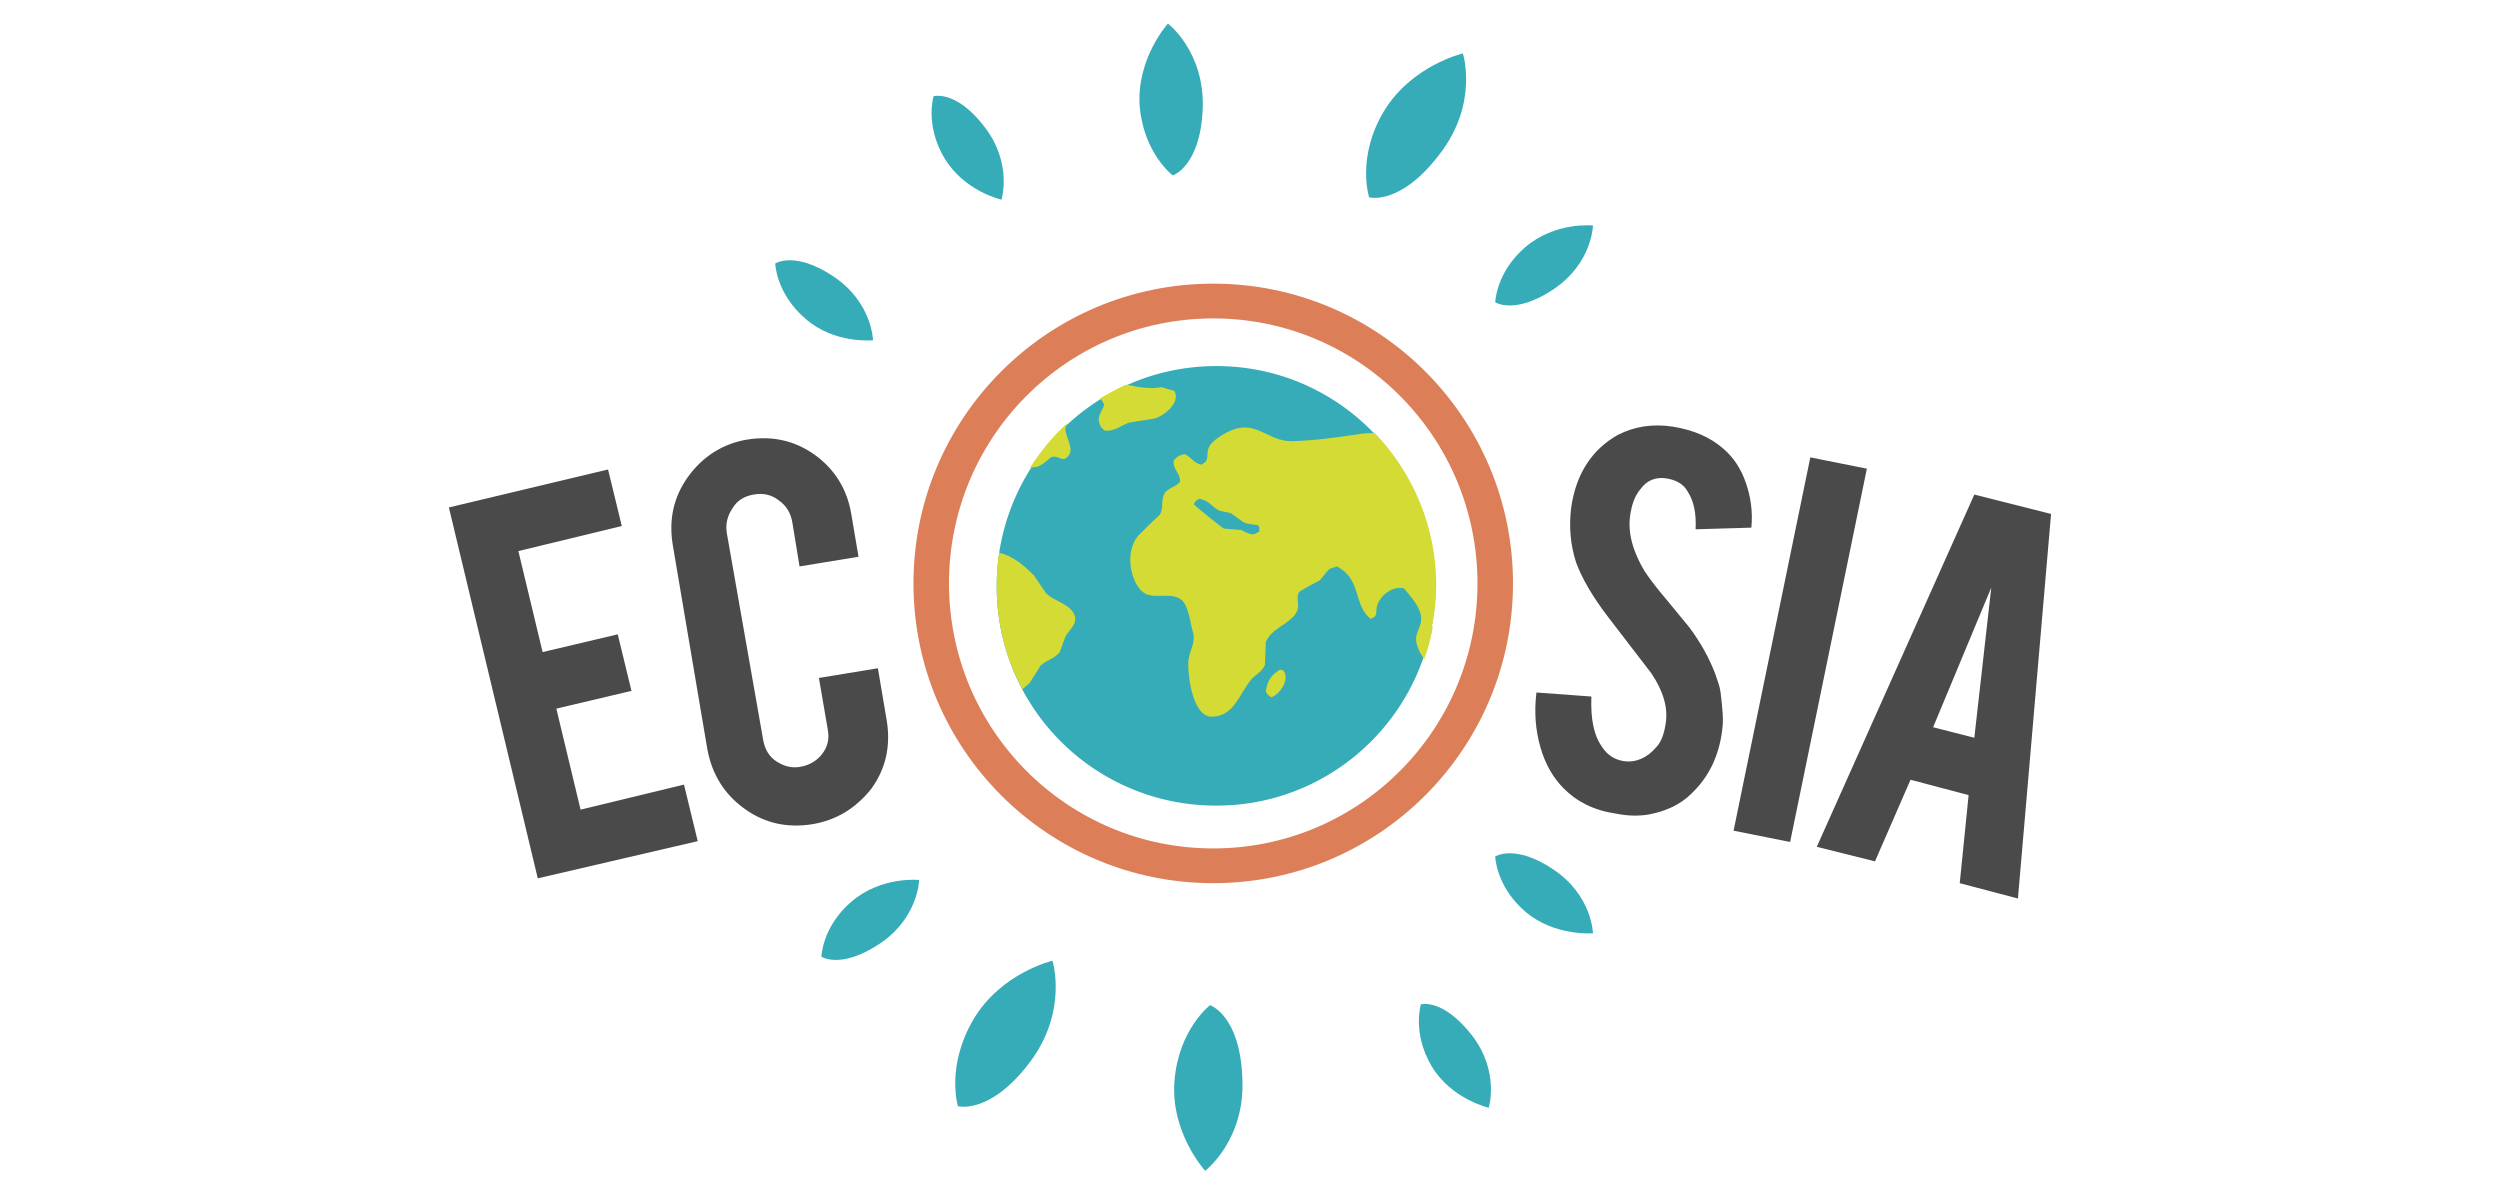 <svg xmlns="http://www.w3.org/2000/svg" viewBox="0 196.5 273.011 130.421">
  <path d="M169.638 291.446c-4.235-2.824-6.356-1.41-6.356-1.41s.088 3.265 3.265 6 7.41 2.382 7.41 2.382-.087-4.147-4.323-6.97zm-63.352 16.412c-3 5.118-1.677 9.44-1.677 9.44s3.44.97 7.765-4.676 2.56-11.206 2.56-11.206-5.647 1.323-8.647 6.44zm-13.324-12.882c-3.176 2.735-3.265 6-3.265 6s2.117 1.41 6.356-1.41 4.323-6.97 4.323-6.97-4.146-.44-7.41 2.383zm39.176 11.294s-3.44 2.647-3.882 8.294 3.353 9.794 3.353 9.794 4.412-3.353 4.06-10.147c-.264-6.882-3.53-7.94-3.53-7.94zm23.03-.088s-.97 3.088 1.147 6.706 6.26 4.588 6.26 4.588 1.235-3.97-1.853-7.94c-3.177-4.06-5.56-3.353-5.56-3.353zm14.47-78.087c4.236-2.824 4.324-6.97 4.324-6.97s-4.147-.44-7.412 2.382c-3.176 2.735-3.265 6-3.265 6s2.118 1.41 6.356-1.41zm-74.3 5.56s-.088-4.147-4.323-6.97-6.356-1.41-6.356-1.41.088 3.265 3.265 6c3.176 2.823 7.41 2.382 7.41 2.382zm14.03-15.35s1.235-3.97-1.853-7.945c-3.088-4.058-5.56-3.353-5.56-3.353s-.97 3.088 1.147 6.706c2.202 3.706 6.265 4.588 6.265 4.588zm47.823-4.94c4.323-5.56 2.56-11.03 2.56-11.03s-5.647 1.324-8.647 6.356-1.588 9.353-1.588 9.353 3.352.97 7.676-4.676zm-25.853-4.94c.265-6.265-3.794-9.353-3.794-9.353s-3.44 3.794-3.088 9c.44 5.206 3.617 7.584 3.617 7.584s3-.97 3.265-7.235z" fill="#36acb8"/>
  <path d="M132.49 227.476c-18.088 0-32.735 14.647-32.735 32.735s14.647 32.735 32.735 32.735 32.735-14.647 32.735-32.735-14.647-32.735-32.735-32.735zm0 61.676c-15.97 0-28.856-12.97-28.856-28.94s12.882-28.94 28.856-28.94 28.856 12.97 28.856 28.94-12.882 28.94-28.856 28.94z" fill="#dc7e58"/>
  <path d="M132.844 236.476c-13.327 0-24 10.853-24 24a23.91 23.91 0 0 0 23.999 24c13.235 0 23.908-10.765 23.908-24s-10.676-24-23.908-24z" fill="#36acb8"/>
  <path d="M58.727 292.416l-9.706-40.5 17.382-4.147 1.5 6.176-11.294 2.736 2.647 11.03 8.205-1.94 1.5 6.176-8.205 1.94 2.647 11.03 11.293-2.736 1.5 6.177-17.47 4.06zm30-5.912c-2.735.44-5.206-.088-7.41-1.676s-3.53-3.706-4.06-6.44l-3.794-22.41c-.44-2.735.088-5.206 1.676-7.412s3.794-3.618 6.44-4.06c2.735-.44 5.206.088 7.412 1.676s3.53 3.794 3.97 6.44l.794 4.677-6.44 1.058-.795-4.852c-.176-.97-.614-1.765-1.5-2.383-.795-.614-1.676-.795-2.735-.614-.975.176-1.765.614-2.294 1.5-.53.795-.795 1.676-.614 2.735l3.97 22.588c.18.97.614 1.765 1.41 2.294s1.676.795 2.647.614 1.765-.614 2.382-1.41.795-1.677.614-2.647l-.97-5.647 6.44-1.06.97 5.735c.44 2.735-.088 5.206-1.676 7.412-1.677 2.118-3.795 3.442-6.442 3.882zm99.352-10.323c-.353 2.912-1.5 5.206-3.353 6.97-1.235 1.236-2.823 1.942-4.676 2.295-1.06.176-2.206.176-3.53-.088-2.47-.353-4.324-1.324-5.735-2.735-1.147-1.147-2.03-2.647-2.56-4.5s-.706-3.794-.44-6l6 .44c-.088 2.47.264 4.235 1.147 5.47.614.97 1.41 1.41 2.383 1.588 1.324.18 2.56-.353 3.53-1.5.53-.53.882-1.41 1.06-2.647.264-1.676-.265-3.528-1.588-5.47l-4.677-6.088c-1.764-2.294-2.91-4.323-3.528-6-.614-1.94-.795-3.882-.53-6 .53-3.705 2.295-6.356 5.118-7.94 1.765-.882 3.707-1.235 6-.882 2.206.353 4.06 1.147 5.47 2.382 1.147.97 1.942 2.206 2.47 3.705s.795 3.177.614 4.94l-6.088.18c.088-1.677-.176-3.09-.882-4.147-.44-.795-1.235-1.235-2.294-1.41-1.147-.176-2.117.18-2.824 1.147-.614.706-.97 1.676-1.147 2.912-.265 1.853.265 3.882 1.588 6.088.53.795 1.324 1.853 2.383 3.09l2.47 3c1.324 1.765 2.206 3.44 2.824 5.03.265.795.53 1.41.614 2.117.176 1.587.352 2.91.176 4.058zm7.412 12.265l-6.177-1.235 8.38-40.765 6.176 1.235-8.38 40.765zm13.147-6.794l-3.882 8.912-6.356-1.588 17.205-38.47 8.38 2.117-3.618 42-6.356-1.676.97-9.618zm8.823-21l-6.356 15.265 4.5 1.147 1.853-16.412z" fill="#4a4a4a"/>
  <path d="M156.226 265.24c0 .176 0 .353.088.53.088-.265.088-.53.176-.882-.176.088-.176.264-.264.353zm-16.5 4.41c-.794.53-1.323 1.06-1.5 2.383.18.265.265.442.614.614.97-.352 2.03-1.94 1.324-2.91-.18-.09-.265-.09-.44-.09zm-11.47-30.44c-.44-.176-.97-.265-1.41-.44-1.147.265-2.558 0-3.882-.265-.97.44-1.94.97-2.823 1.5.176.18.353.44.44.706-.176.614-.794 1.235-.53 1.94.09.44.265.614.614.882 1.147.088 1.765-.614 2.647-.882l2.735-.44c1.06-.264 2.912-1.764 2.203-3zm-14.03 22.06l-1.324-1.94c-1.147-1.147-2.294-2.117-3.794-2.47-.18 1.147-.265 2.382-.265 3.617 0 4.06.97 7.94 2.824 11.294.265-.265.53-.44.795-.706.353-.614.794-1.235 1.147-1.853.614-.614 1.588-.795 2.117-1.5.18-.53.44-1.147.614-1.677.353-.706 1.235-1.235 1.06-2.206-.44-1.41-2.206-1.588-3.176-2.56zm.53-14.824c.795-.352 1.235.614 1.853-.088.795-.795-.264-2.118-.264-3 0-.18.088-.44.18-.614-1.588 1.41-2.912 3.088-4.06 4.853.354-.088.706-.088.975-.18.53-.264.88-.614 1.323-.97zm35.382-2.647c-.53 0-1.06 0-1.588.09-2.383.353-4.765.706-7.5.795-2.383 0-3.618-1.942-5.912-1.41-.882.18-2.558 1.147-3 1.853-.614.975.176 1.588-.97 2.118-.795-.18-1.06-.795-1.765-1.147-.614.088-.882.265-1.235.706-.088 1.06.706 1.235.706 2.294-.44.614-1.5.706-1.765 1.41-.353.794 0 1.676-.53 2.293-.794.706-1.588 1.5-2.293 2.203-1.5 1.853-.795 4.852.352 6 1.06 1.06 2.647.18 4.06.795 1.058.44 1.235 2.47 1.5 3.44.53 1.588-.44 2.293-.44 3.794s.53 5.824 2.647 5.735c2.382-.088 2.91-2.47 4.235-4.058.44-.53 1.147-.795 1.5-1.588 0-.795.088-1.677.088-2.47.53-1.41 2.203-1.853 3.09-2.912.882-.97.088-1.765.53-2.56 0 0 .088 0 .088-.088.706-.44 1.41-.794 2.206-1.235.353-.44.706-.882 1.06-1.235l.795-.265c2.735 1.41 1.764 4.235 3.705 5.735.176-.088.264-.176.44-.264.264-.353.088-.706.264-1.235.353-1.06 1.588-2.118 2.912-1.853.614.793 1.676 1.853 1.853 3 .18 1.06-.53 1.676-.53 2.56 0 .614.353 1.41.882 2.206.353-.882.614-1.853.795-2.823 0-.18 0-.353-.088-.53.088-.088.088-.176.176-.353.265-1.41.44-2.912.44-4.412 0-6.356-2.56-12.265-6.706-16.59zm-13.147 11.03c-.53.088-1.06-.265-1.41-.44-.614-.088-1.323-.088-1.94-.176-.088 0-3.176-2.47-3.265-2.647.18-.44.353-.44.614-.614 1.147.265 1.41.97 2.206 1.324l1.235.265c.44.353.882.614 1.324.97.53.265 1.235.265 1.677.353 0 .088.088.18.088.265v.44c-.265.088-.353.176-.53.264zm-3.442-.614l-3.265-2.647c.18.18 3.177 2.647 3.265 2.647z" fill="#d4db34"/>
</svg>
